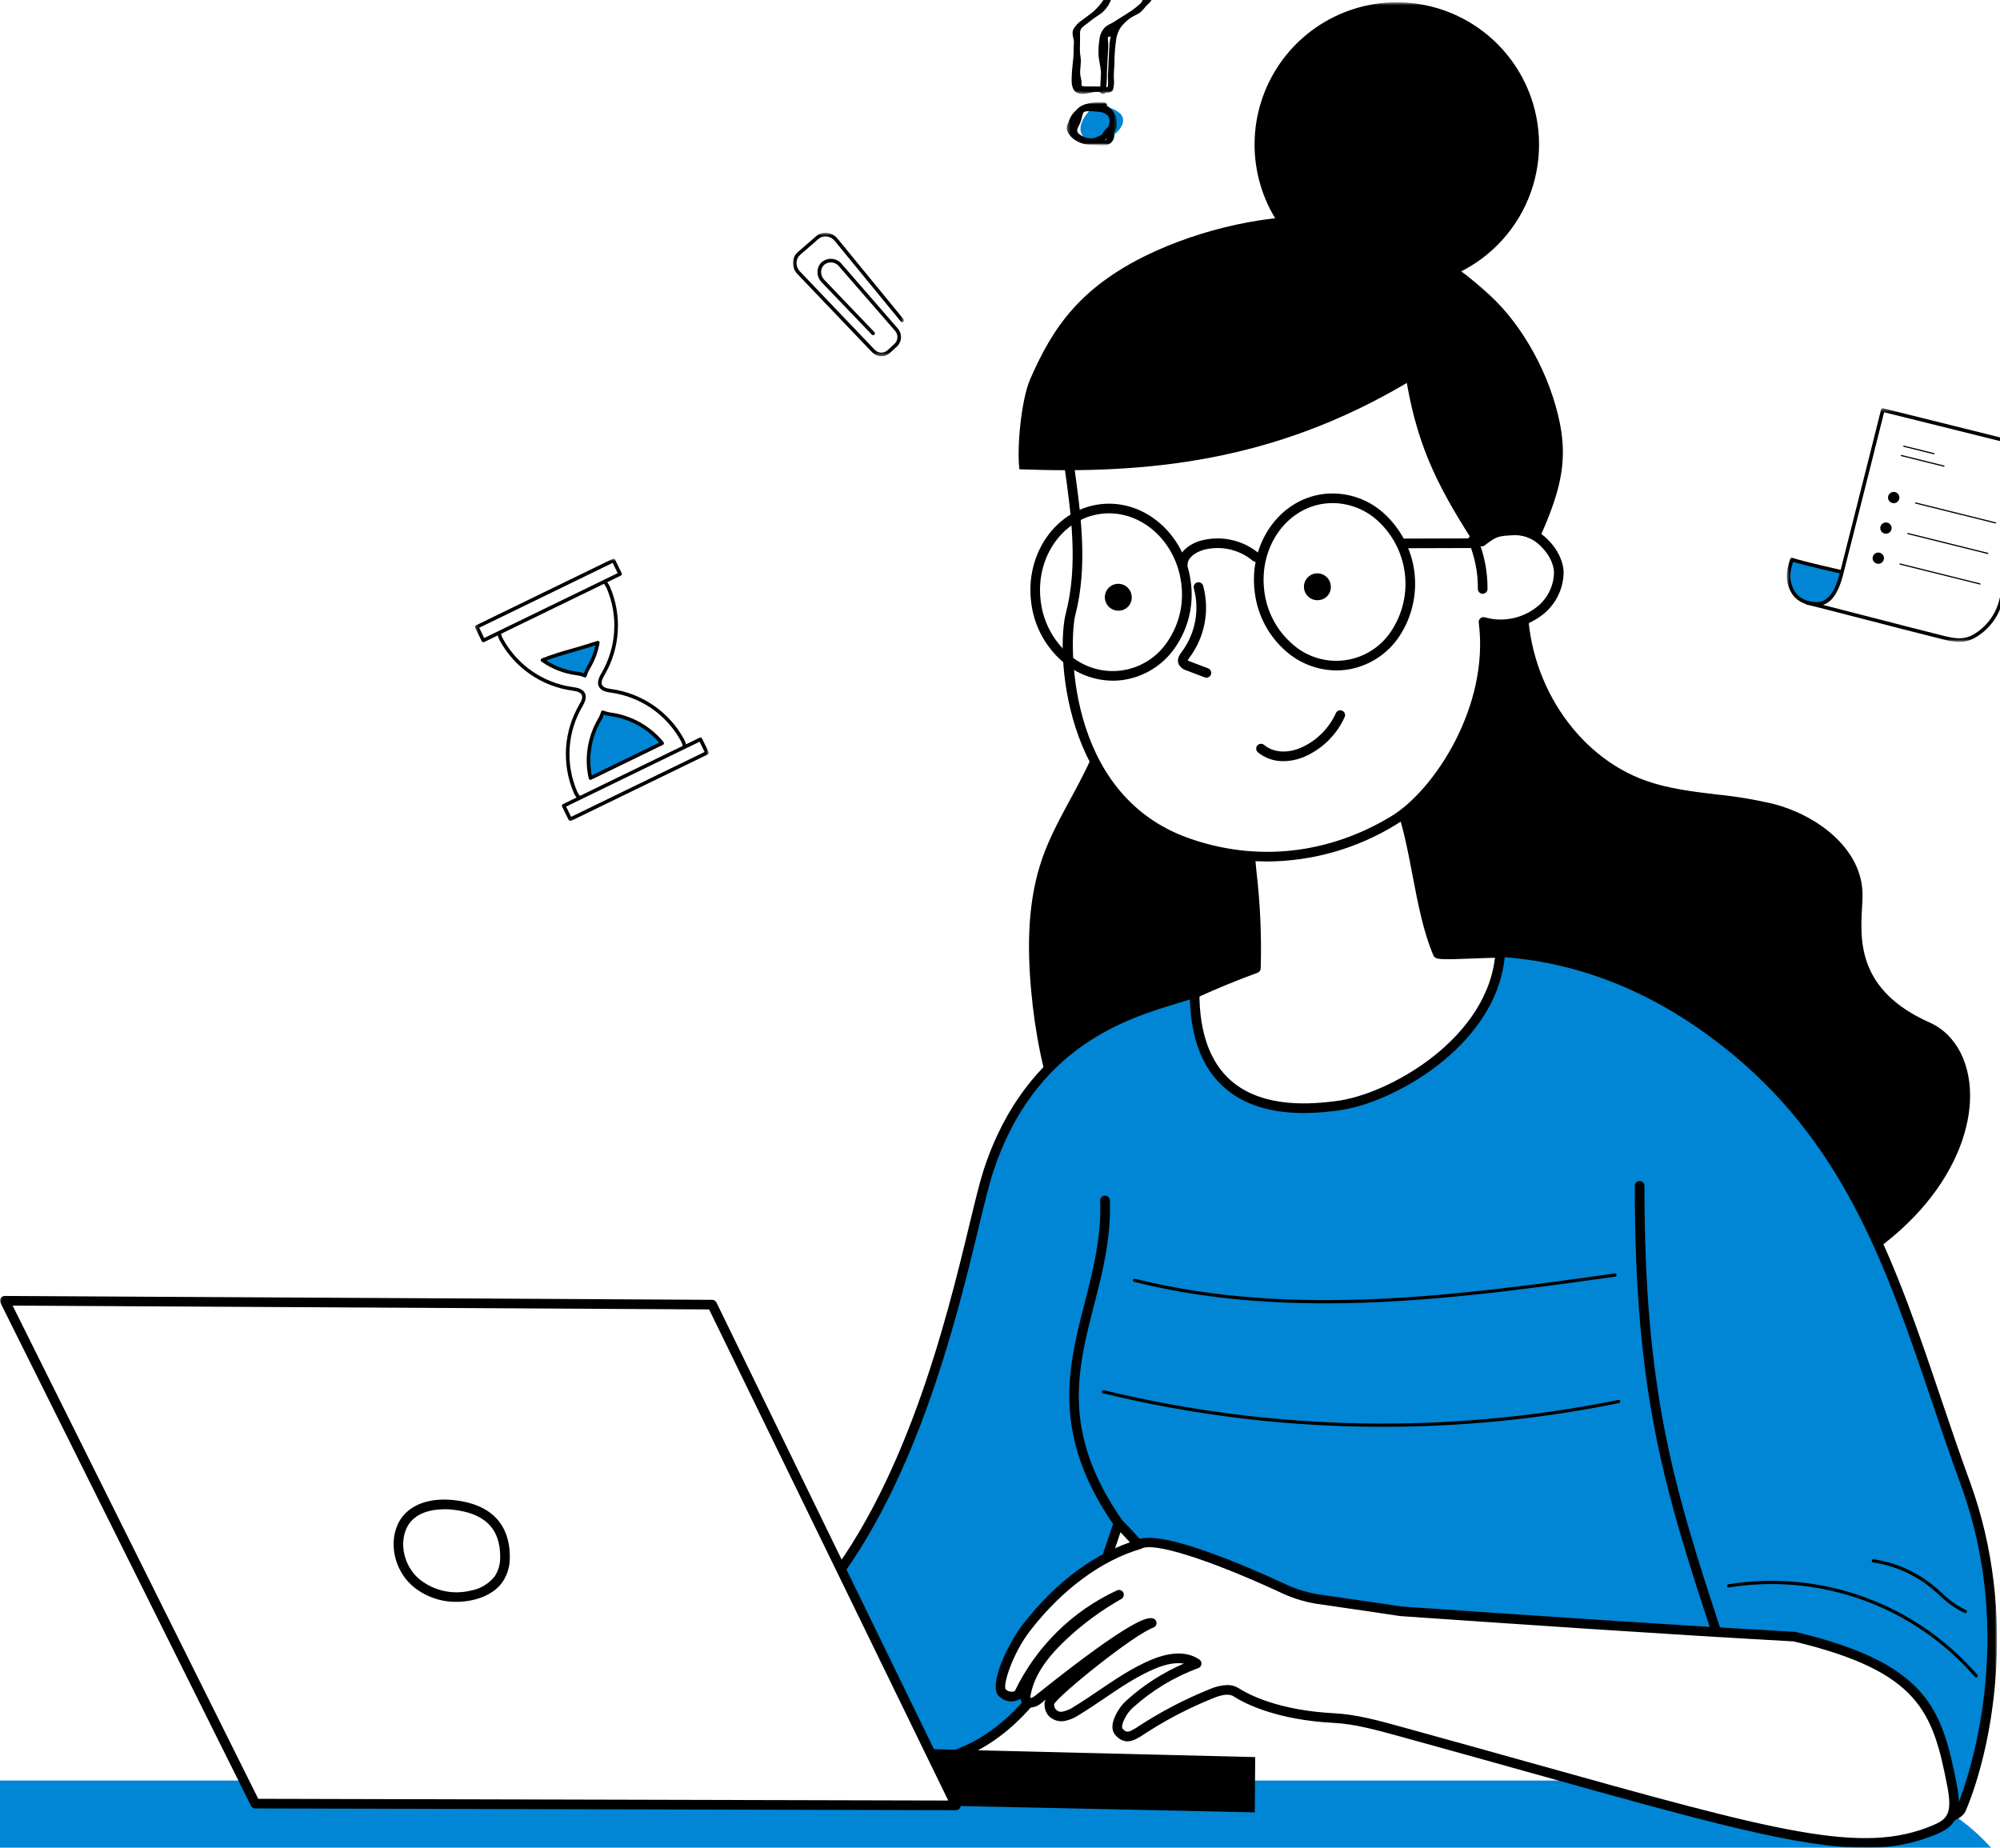 <svg width="565" height="522" viewBox="0 0 565 522" fill="none" xmlns="http://www.w3.org/2000/svg">
<rect width="565" height="522" fill="#F5F5F5"/>
<g clip-path="url(#clip0_0_1)">
<mask id="mask0_0_1" style="mask-type:luminance" maskUnits="userSpaceOnUse" x="-684" y="-3739" width="1366" height="5255">
<path d="M682 -3739H-684V1516H682V-3739Z" fill="white"/>
</mask>
<g mask="url(#mask0_0_1)">
<path d="M682 -3739H-684V1516H682V-3739Z" fill="white"/>
<path d="M520 503H-490C-521.48 503 -547 528.52 -547 560V846C-547 877.48 -521.48 903 -490 903H520C551.48 903 577 877.48 577 846V560C577 528.52 551.48 503 520 503Z" fill="#0086D5"/>
<mask id="mask1_0_1" style="mask-type:luminance" maskUnits="userSpaceOnUse" x="0" y="0" width="565" height="522">
<path d="M564.164 0.638H0V522H564.164V0.638Z" fill="white"/>
</mask>
<g mask="url(#mask1_0_1)">
<path d="M430.229 169.052C429.714 191.537 443.477 214.498 464.714 221.902C476.279 225.933 488.954 225.363 500.805 228.456C512.656 231.549 524.732 240.472 524.805 252.718C524.855 260.853 520.242 279.303 544.599 290.118C564.692 299.033 559.893 347.279 497.666 367.562C478.6 373.778 490.888 358.143 471.066 355.092C451.497 352.082 433.743 341.013 420.243 326.53C406.743 312.047 397.188 294.294 389.743 275.945C381.174 254.817 375.177 231.476 380.476 209.301C385.775 187.126 405.325 167.086 430.222 169.055" fill="black"/>
<path d="M490.587 370.351C486.348 370.351 484.767 368.059 483.175 364.894C481.5 361.558 479.601 357.778 470.865 356.436C452.348 353.587 434.016 343.296 419.253 327.456C407.253 314.581 397.189 297.9 388.487 276.456C377.559 249.519 374.593 228.078 379.159 208.985C384.314 187.417 404.019 165.61 430.334 167.698C430.681 167.726 431.004 167.886 431.237 168.144C431.47 168.402 431.596 168.74 431.588 169.088C431.065 191.983 445.188 213.656 465.162 220.62C471.462 222.82 478.3 223.641 484.906 224.435C490.374 224.971 495.8 225.876 501.147 227.143C513.141 230.274 526.085 239.611 526.168 252.712C526.176 253.772 526.107 255.002 526.032 256.303C525.503 265.659 524.706 279.803 545.153 288.872C552.695 292.219 557.045 300.803 556.508 311.272C555.581 329.355 539.724 355.284 498.09 368.856C495.681 369.737 493.152 370.243 490.59 370.356M426.859 170.279C403.674 170.279 386.482 190.048 381.806 209.612C377.382 228.129 380.306 249.042 391.012 275.43C399.584 296.561 409.474 312.971 421.247 325.597C435.595 340.991 453.364 350.986 471.281 353.744C481.406 355.3 483.834 360.137 485.609 363.67C487.384 367.203 488.367 369.158 497.246 366.264C537.567 353.121 552.906 328.349 553.789 311.13C554.268 301.813 550.536 294.235 544.049 291.356C521.88 281.519 522.777 265.634 523.314 256.143C523.389 254.833 523.452 253.701 523.447 252.724C523.372 241.059 511.478 232.651 500.461 229.771C495.233 228.538 489.928 227.657 484.582 227.135C477.829 226.321 470.846 225.479 464.265 223.184C443.585 215.977 428.858 193.884 428.853 170.329C428.183 170.296 427.518 170.279 426.859 170.279Z" fill="black"/>
<path d="M308.581 117.686C315.135 149.64 321.469 184.025 308.381 213.905C304.128 223.615 297.943 232.456 294.449 242.465C290.296 254.365 290.166 267.298 291.304 279.848C293.45 303.571 300.577 327.908 317.258 344.913C333.939 361.918 361.851 369.328 382.431 357.334C400.491 346.81 408.737 324.192 407.602 303.321C406.467 282.45 397.56 262.861 388.16 244.192C365.584 199.336 339.267 156.365 308.578 117.686" fill="black"/>
<path d="M354.789 273.531C355.376 256.498 353.274 246.957 352.589 234.22C359.486 230.771 366.867 228.39 374.479 227.16C377.89 226.609 381.736 226.396 384.361 228.46C386.006 229.75 393.794 222.878 394.603 224.769C400.149 237.769 400.619 256.308 406.168 269.312C406.594 270.312 426.023 268.512 426.452 269.512C428.26 273.745 426.743 308.997 425.4 309.891C354.305 357.16 320.063 289.559 320.063 289.559C320.063 289.559 332.957 281.659 354.791 273.531" fill="white"/>
<path d="M377.545 328.044C372.444 328.052 367.363 327.4 362.43 326.103C333.466 318.472 319.43 291.328 318.845 290.176C318.691 289.871 318.657 289.52 318.75 289.191C318.842 288.863 319.055 288.581 319.345 288.401C319.472 288.321 332.258 280.541 353.453 272.578C353.66 263.869 353.256 255.157 352.243 246.505C351.855 242.618 351.457 238.605 351.227 234.298C351.212 234.033 351.275 233.77 351.408 233.541C351.541 233.312 351.738 233.127 351.975 233.008C358.992 229.491 366.506 227.066 374.255 225.818C377.644 225.27 381.911 224.946 385.02 227.255C386.428 226.749 387.77 226.077 389.02 225.255C391.778 223.641 393.406 222.749 394.704 223.178C394.959 223.26 395.194 223.397 395.391 223.579C395.588 223.76 395.744 223.982 395.847 224.23C398.679 230.867 400.222 238.957 401.714 246.781C403.137 254.234 404.607 261.937 407.174 268.205C408.661 268.349 412.98 268.175 416.228 268.047C426.195 267.647 427.162 267.723 427.696 268.975C428.961 271.94 428.651 285.366 428.46 291C427.818 309.913 426.688 310.664 426.145 311.026C409.115 322.347 392.829 328.04 377.54 328.04M321.893 290.065C324.872 295.265 338.63 317.027 363.15 323.475C381.786 328.375 402.375 323.489 424.35 308.953C425.51 305.207 426.623 276.091 425.363 270.606C423.815 270.47 419.554 270.642 416.337 270.769C406.403 271.169 405.445 271.09 404.908 269.841C402.078 263.204 400.536 255.114 399.041 247.292C397.621 239.85 396.156 232.164 393.598 225.904C392.495 226.398 391.425 226.966 390.398 227.604C387.413 229.354 385.057 230.735 383.515 229.523C381.222 227.723 377.595 228.033 374.691 228.501C367.511 229.658 360.538 231.862 353.997 235.041C354.23 238.928 354.581 242.483 354.955 246.229C356.021 255.303 356.419 264.443 356.148 273.576C356.138 273.846 356.049 274.106 355.891 274.325C355.734 274.544 355.515 274.711 355.262 274.805C343.752 278.998 332.593 284.101 321.893 290.065Z" fill="black"/>
<path d="M301.228 125.527C303.316 141.301 306.505 157.846 302.428 173.554C300.199 182.118 300.412 225.654 335.346 238.054C344.932 241.451 355.159 242.648 365.27 241.555C375.381 240.461 385.117 237.107 393.755 231.739C406.602 223.948 422.201 199.739 419.097 175.7C429.732 178.651 440.245 171.48 440.364 161.917C440.436 156.404 434.364 149.496 427.938 149.817C422.965 150.061 422.376 150.11 418.593 152.998C415.81 141.299 414.486 129.3 414.653 117.276C402.564 103.962 383.194 97.162 363.812 94.257C357.381 93.124 350.825 92.875 344.326 93.518C325.726 95.838 299.082 109.327 301.226 125.527" fill="white"/>
<path d="M357.982 243.37C350.111 243.356 342.3 241.994 334.888 239.344C299.894 226.923 298.377 183.709 301.104 173.213C304.62 159.677 302.613 145.348 300.669 131.491C300.398 129.553 300.129 127.626 299.874 125.707C299.268 121.144 300.694 116.587 304.11 112.162C312.433 101.383 330.953 93.816 344.154 92.162C351.354 91.262 358.546 92.087 364.011 92.907C380.039 95.307 402.011 101.33 415.654 116.355C415.886 116.611 416.013 116.945 416.008 117.291C415.843 128.511 417.002 139.711 419.461 150.66C422.133 148.81 423.426 148.669 427.861 148.451C429.599 148.441 431.322 148.782 432.925 149.455C434.528 150.128 435.979 151.118 437.189 152.366C440.024 155.102 441.76 158.766 441.719 161.935C441.653 164.306 441.04 166.63 439.928 168.725C438.816 170.82 437.234 172.629 435.307 174.012C433.223 175.546 430.85 176.64 428.331 177.23C425.812 177.819 423.2 177.892 420.652 177.442C422.87 201.934 407.107 225.23 394.452 232.903C383.49 239.68 370.87 243.302 357.982 243.37ZM302.576 125.35C302.828 127.26 303.099 129.182 303.371 131.112C305.348 145.235 307.394 159.835 303.742 173.897C302.216 179.775 300.292 224.175 335.801 236.775C354.933 243.567 375.264 241.366 393.045 230.581C405.086 223.281 420.81 199.596 417.745 175.881C417.715 175.658 417.742 175.431 417.821 175.221C417.901 175.011 418.032 174.823 418.202 174.676C418.372 174.529 418.575 174.426 418.795 174.377C419.014 174.327 419.242 174.333 419.459 174.394C421.867 175.077 424.399 175.201 426.862 174.758C429.325 174.316 431.655 173.317 433.674 171.838C435.267 170.704 436.576 169.217 437.5 167.494C438.424 165.771 438.938 163.858 439.001 161.904C439.031 159.462 437.614 156.563 435.301 154.331C434.359 153.342 433.227 152.552 431.972 152.01C430.718 151.468 429.367 151.185 428.001 151.177C423.181 151.412 422.893 151.426 419.418 154.077C419.237 154.216 419.024 154.306 418.799 154.341C418.573 154.376 418.343 154.354 418.129 154.276C417.914 154.199 417.723 154.069 417.572 153.898C417.42 153.727 417.315 153.521 417.264 153.299C414.499 141.671 413.161 129.749 413.282 117.797C400.153 103.652 379.063 97.92 363.614 95.606C358.32 94.814 351.362 94.011 344.499 94.87C331.843 96.451 314.143 103.63 306.274 113.828C303.317 117.657 302.074 121.536 302.581 125.351" fill="black"/>
<path d="M377.518 189.399C372.274 189.361 367.219 187.433 363.281 183.97C358.378 179.701 355.237 173.763 354.465 167.308C352.695 153.619 361.371 141.178 373.802 139.568C376.836 139.195 379.915 139.47 382.834 140.377C385.754 141.283 388.447 142.8 390.736 144.826C395.589 149.134 398.721 155.052 399.552 161.488C400.383 167.924 398.857 174.443 395.257 179.842C393.557 182.382 391.337 184.532 388.744 186.15C386.151 187.768 383.244 188.817 380.215 189.228C379.32 189.343 378.418 189.401 377.515 189.4M376.485 142.118C375.704 142.118 374.923 142.169 374.148 142.27C363.209 143.678 355.589 154.757 357.165 166.959C357.852 172.745 360.662 178.07 365.05 181.902C367.04 183.695 369.394 185.037 371.951 185.835C374.508 186.634 377.207 186.869 379.863 186.526C382.52 186.184 385.071 185.27 387.341 183.849C389.612 182.427 391.548 180.532 393.017 178.292C396.234 173.447 397.595 167.604 396.85 161.836C396.106 156.068 393.306 150.762 388.964 146.892C385.514 143.853 381.085 142.157 376.488 142.116" fill="black"/>
<path d="M314.366 192.296C309.121 192.257 304.067 190.328 300.129 186.864C295.226 182.596 292.084 176.659 291.313 170.204C289.544 156.513 298.218 144.067 310.65 142.464C323.082 140.861 334.63 150.69 336.399 164.381C337.291 170.82 335.761 177.36 332.105 182.735C330.405 185.275 328.185 187.425 325.591 189.043C322.998 190.661 320.091 191.71 317.062 192.121C316.167 192.237 315.265 192.295 314.362 192.295M313.31 145.013C312.536 145.014 311.763 145.064 310.995 145.163C300.053 146.575 292.433 157.653 294.009 169.855C294.695 175.64 297.505 180.965 301.894 184.795C303.883 186.589 306.237 187.932 308.794 188.73C311.351 189.529 314.051 189.765 316.708 189.422C319.365 189.079 321.916 188.165 324.186 186.744C326.457 185.322 328.392 183.426 329.861 181.185C333.134 176.365 334.501 170.501 333.697 164.73C332.235 153.395 323.342 145.014 313.314 145.014" fill="black"/>
<path d="M433.05 29.151C430.739 21.546 426.225 14.798 420.079 9.758C413.933 4.719 406.43 1.616 398.52 0.84C390.61 0.065 382.648 1.652 375.64 5.402C368.632 9.152 362.894 14.896 359.15 21.907C355.407 28.918 353.827 36.882 354.609 44.791C355.392 52.701 358.502 60.2 363.547 66.342C368.592 72.484 375.345 76.991 382.951 79.295C390.558 81.599 398.677 81.596 406.282 79.285C416.48 76.186 425.029 69.164 430.049 59.762C435.069 50.36 436.148 39.349 433.05 29.151Z" fill="black"/>
<path d="M417.204 154.647C407.01 138.829 400.772 127.438 397.422 108.18C359.77 130.48 324.029 133.945 287.979 132.571C287.218 126.438 288.505 112.866 291.052 107.054C297.301 92.806 305.092 80.469 326.857 70.739C342.11 63.922 362.64 59.387 379.147 61.766C395.547 64.128 409.653 72.996 421.135 83.647C430.266 92.122 437.986 106.021 440.702 119.757C443.025 131.521 440.145 140.199 434.874 152.184C431.914 150.589 429.132 148.978 425.701 149.637C422.27 150.296 420.064 152.043 417.201 154.646" fill="black"/>
<path d="M362.578 215.031C359.952 215.077 357.395 214.191 355.36 212.531C355.082 212.3 354.908 211.968 354.875 211.608C354.843 211.248 354.954 210.89 355.186 210.613C355.417 210.335 355.749 210.161 356.109 210.128C356.468 210.095 356.826 210.207 357.104 210.438C359.671 212.581 363.514 212.899 367.379 211.285C371.818 209.37 375.383 205.87 377.379 201.467C377.452 201.301 377.558 201.151 377.69 201.027C377.821 200.902 377.977 200.805 378.147 200.742C378.317 200.678 378.497 200.649 378.679 200.656C378.86 200.663 379.038 200.707 379.202 200.784C379.366 200.861 379.513 200.97 379.635 201.104C379.756 201.239 379.85 201.397 379.909 201.568C379.969 201.739 379.994 201.921 379.983 202.102C379.971 202.283 379.924 202.46 379.843 202.622C377.563 207.638 373.495 211.623 368.433 213.799C366.583 214.59 364.595 215.008 362.583 215.028" fill="black"/>
<path d="M375.948 165.472C375.89 164.714 375.606 163.992 375.133 163.397C374.66 162.802 374.02 162.363 373.295 162.136C372.57 161.908 371.793 161.904 371.066 162.122C370.338 162.341 369.693 162.773 369.213 163.362C368.733 163.951 368.441 164.671 368.374 165.428C368.307 166.184 368.469 166.944 368.838 167.608C369.207 168.272 369.767 168.81 370.445 169.153C371.123 169.496 371.888 169.628 372.642 169.531C373.126 169.482 373.595 169.338 374.023 169.107C374.451 168.876 374.829 168.564 375.136 168.187C375.443 167.81 375.673 167.376 375.812 166.91C375.952 166.444 375.998 165.956 375.948 165.472Z" fill="black"/>
<path d="M319.702 168.434C319.645 167.676 319.362 166.952 318.889 166.357C318.416 165.761 317.776 165.321 317.05 165.094C316.325 164.866 315.548 164.862 314.82 165.08C314.091 165.299 313.446 165.731 312.966 166.321C312.486 166.91 312.194 167.63 312.127 168.388C312.061 169.145 312.223 169.905 312.593 170.569C312.963 171.233 313.524 171.771 314.203 172.113C314.882 172.455 315.648 172.586 316.402 172.488C317.377 172.387 318.272 171.904 318.89 171.144C319.509 170.383 319.801 169.409 319.702 168.434Z" fill="black"/>
<path d="M340.813 191.443C340.647 191.443 340.483 191.413 340.328 191.354L335.198 189.405C334.709 189.274 334.254 189.039 333.864 188.716C333.474 188.394 333.157 187.991 332.936 187.536C332.385 186.102 333.321 184.845 333.825 184.169C335.725 181.634 337.022 178.7 337.617 175.589C338.213 172.477 338.092 169.271 337.264 166.214C337.166 165.866 337.21 165.494 337.387 165.179C337.563 164.864 337.858 164.631 338.205 164.534C338.553 164.436 338.926 164.48 339.241 164.656C339.556 164.833 339.788 165.127 339.886 165.475C340.826 168.934 340.966 172.562 340.295 176.083C339.623 179.604 338.158 182.925 336.01 185.795C335.816 186.037 335.648 186.299 335.51 186.576C335.722 186.683 335.94 186.777 336.163 186.858L341.293 188.807C341.591 188.92 341.841 189.134 341.998 189.412C342.154 189.69 342.209 190.014 342.151 190.327C342.093 190.641 341.927 190.925 341.682 191.129C341.436 191.333 341.127 191.444 340.808 191.443" fill="black"/>
<path d="M334.131 160.848C333.774 160.848 333.432 160.708 333.178 160.458C332.924 160.208 332.778 159.868 332.772 159.511C332.711 155.975 336.142 153.511 339.572 152.639C342.36 151.949 345.272 151.925 348.071 152.57C350.87 153.215 353.477 154.51 355.682 156.351C355.954 156.588 356.121 156.924 356.146 157.284C356.17 157.644 356.051 157.999 355.814 158.271C355.576 158.544 355.241 158.71 354.88 158.735C354.52 158.76 354.165 158.64 353.893 158.403C352.023 156.847 349.812 155.753 347.441 155.21C345.069 154.667 342.603 154.69 340.242 155.277C337.858 155.886 335.46 157.52 335.494 159.463C335.5 159.824 335.362 160.172 335.111 160.431C334.861 160.691 334.518 160.84 334.157 160.847L334.131 160.848Z" fill="black"/>
<path d="M396.86 154.873C396.681 154.873 396.504 154.839 396.339 154.77C396.173 154.702 396.023 154.602 395.896 154.476C395.64 154.221 395.496 153.875 395.495 153.514C395.494 153.153 395.637 152.806 395.892 152.55C396.147 152.294 396.493 152.15 396.854 152.149L415.465 152.096C415.826 152.095 416.172 152.238 416.428 152.492C416.684 152.747 416.828 153.093 416.829 153.454C416.83 153.815 416.687 154.161 416.432 154.417C416.178 154.673 415.832 154.817 415.471 154.818L396.862 154.873H396.86Z" fill="black"/>
<path d="M418.86 167.745H418.846C418.667 167.743 418.49 167.706 418.326 167.636C418.161 167.566 418.012 167.464 417.887 167.336C417.762 167.209 417.663 167.057 417.596 166.891C417.529 166.725 417.496 166.548 417.498 166.369C417.539 161.799 416.644 157.268 414.868 153.057C414.727 152.725 414.724 152.35 414.859 152.015C414.994 151.681 415.257 151.413 415.59 151.272C415.922 151.132 416.297 151.128 416.631 151.264C416.966 151.399 417.233 151.662 417.374 151.994C419.296 156.549 420.266 161.45 420.223 166.394C420.219 166.753 420.074 167.095 419.819 167.347C419.564 167.6 419.22 167.741 418.861 167.742" fill="black"/>
<path d="M555.193 418.964C538.736 373.989 529.657 329.611 490.836 297.209C472.202 281.657 449.729 270.624 423.836 268.962C422.25 294.033 393.125 310.551 377.518 312.415C369.024 313.431 337.471 317.631 337.471 280.428C327.171 284.528 292.914 288.737 279.171 330.949C273.553 348.212 263.489 414.288 230.311 452.585C222.475 461.628 215.235 401.441 203.961 405.447C192.897 409.379 180.155 415.963 179.325 427.674C178.677 436.802 186.197 444.752 194.603 448.365C212.666 456.126 219.433 493.734 238.903 496.477C259.142 499.332 291.468 506.791 315.932 430.304C328.432 442.804 336.504 456.239 350.532 463.797C390.956 485.59 525.455 510.057 547.367 513.944C549.186 514.268 553.317 512.778 554.042 511.078C558.642 500.308 570.696 461.34 555.194 418.962" fill="#0086D5"/>
<path d="M547.875 515.347C547.624 515.349 547.374 515.329 547.127 515.289C521.25 510.696 390.127 486.689 349.885 464.998C340.153 459.754 333.25 451.774 325.946 443.33C322.967 439.888 319.899 436.344 316.538 432.861C306.122 464.58 293.466 484.445 277.886 493.555C264.228 501.54 251.22 499.646 240.766 498.123C240.068 498.02 239.384 497.92 238.714 497.823C227.65 496.264 220.568 484.3 213.714 472.73C207.985 463.053 202.06 453.044 194.07 449.611C185.537 445.948 177.25 437.711 177.97 427.575C178.67 417.675 187.027 410.021 203.509 404.163C204.105 403.947 204.739 403.858 205.372 403.902C206.004 403.946 206.62 404.121 207.18 404.418C212.402 407.026 216.38 419.782 220.235 432.118C222.813 440.369 226.343 451.665 228.635 452.144C228.835 452.172 229.186 451.809 229.288 451.693C255.693 421.212 267.51 372.272 273.859 345.98C275.476 339.28 276.759 333.986 277.879 330.528C289.929 293.502 318.017 285.018 331.515 280.94C333.702 280.281 335.588 279.711 336.967 279.162C337.173 279.08 337.397 279.049 337.618 279.074C337.839 279.098 338.05 279.176 338.234 279.3C338.418 279.425 338.568 279.593 338.672 279.79C338.776 279.986 338.83 280.205 338.83 280.427C338.83 291.665 341.795 299.994 347.643 305.179C357.026 313.505 371.584 311.755 377.069 311.099L377.357 311.063C392.283 309.28 420.937 293.218 422.476 268.876C422.499 268.516 422.664 268.179 422.935 267.94C423.206 267.701 423.561 267.58 423.921 267.602C448.051 269.15 470.857 278.76 491.708 296.164C524.027 323.14 535.825 358.064 548.32 395.03C550.912 402.702 553.594 410.64 556.468 418.495C570.528 456.933 562.343 495.114 555.289 511.616C554.364 513.781 550.314 515.346 547.872 515.346M315.932 428.946C316.294 428.946 316.64 429.09 316.896 429.346C320.952 433.405 324.538 437.546 328.001 441.546C335.142 449.8 341.883 457.594 351.175 462.602C391.048 484.096 521.793 508.026 547.598 512.602C548.988 512.843 552.377 511.502 552.787 510.542C553.546 508.77 571.155 466.566 553.911 419.428C551.026 411.54 548.34 403.588 545.74 395.899C533.372 359.299 521.691 324.737 489.964 298.251C469.952 281.551 448.128 272.186 425.081 270.411C423.666 284.299 414.421 294.377 406.781 300.452C397.938 307.482 386.517 312.709 377.681 313.764L377.393 313.797C371.576 314.497 356.132 316.347 345.835 307.213C339.73 301.797 336.471 293.439 336.135 282.35C335.003 282.727 333.712 283.117 332.303 283.543C318.243 287.787 292.076 295.695 280.469 331.365C279.375 334.723 278.107 339.973 276.504 346.615C270.104 373.131 258.183 422.49 231.343 453.472C230.981 453.981 230.482 454.378 229.903 454.614C229.325 454.85 228.691 454.917 228.076 454.807C224.396 454.04 221.838 446.387 217.635 432.926C214.296 422.241 210.143 408.943 205.959 406.853C205.726 406.723 205.468 406.644 205.202 406.623C204.936 406.601 204.668 406.637 204.417 406.728C189.064 412.185 181.301 419.065 180.683 427.768C180.063 436.523 187.743 443.932 195.141 447.11C203.948 450.892 210.103 461.289 216.056 471.342C222.878 482.865 229.321 493.749 239.089 495.126C239.765 495.22 240.454 495.326 241.154 495.426C261.133 498.339 291.332 502.735 314.634 429.89C314.705 429.667 314.831 429.467 315.002 429.308C315.173 429.149 315.382 429.037 315.609 428.982C315.714 428.957 315.822 428.944 315.93 428.943" fill="black"/>
<path d="M506.928 462.344C470.01 460.287 432.867 457.744 395.722 455.19C392.397 454.642 375.873 452.277 371.795 451.679C368.35 451.076 365.008 449.983 361.872 448.434C350.825 443.334 327.122 433.325 321.833 436.285C309.648 439.868 298.603 448.667 289.97 459.803C285.125 466.055 281.154 476.41 283.159 478.19C283.748 478.806 284.539 479.188 285.387 479.265C286.235 479.343 287.083 479.112 287.774 478.614C293.621 466.205 303.656 456.255 316.115 450.514C310.36 453.767 305.016 457.7 300.2 462.229C295.327 466.814 290.847 472.34 289.751 478.941C289.613 479.448 289.659 479.988 289.881 480.464C290.543 481.558 292.232 480.921 293.237 480.132C295.211 478.59 320.609 457.96 325.354 458.508C319.044 460.889 296.548 479.146 296.454 481.09C296.368 482.024 296.622 482.957 297.171 483.718C297.605 484.185 298.152 484.531 298.759 484.724C299.367 484.917 300.013 484.949 300.637 484.818C301.88 484.538 303.058 484.024 304.109 483.303C311.371 478.892 318.019 473.36 325.866 470.096C329.784 468.465 334.566 467.527 338.051 469.949C331.03 472.557 324.57 476.478 319.016 481.503C318.141 482.312 317.401 483.255 316.823 484.297C315.959 485.842 314.987 488.076 316.186 489.353C318.144 491.438 319.799 490.389 321.48 489.406C328.023 485.05 334.995 481.375 342.287 478.439C344.519 477.55 347.187 476.769 349.206 478.065C350.959 479.186 359.434 484.45 376.852 485.352C382.797 485.662 388.528 487.21 395.959 489.252C493.849 516.232 523.089 526.997 546.801 516.797C551.444 514.797 553.009 512.364 551.461 504.397C547.33 483.116 543.29 471.023 506.929 462.343" fill="white"/>
<path d="M526.936 522C508.181 522 481.468 514.53 431.229 500.481C420.641 497.521 408.644 494.168 395.598 490.572C388.684 488.672 382.715 487.022 376.784 486.715C360.479 485.868 351.555 481.189 348.474 479.215C346.96 478.249 344.642 478.969 342.793 479.708C335.585 482.604 328.695 486.235 322.232 490.545L322.049 490.656C320.377 491.636 317.849 493.115 315.194 490.288C313.142 488.101 315.02 484.742 315.634 483.638C316.283 482.471 317.114 481.414 318.095 480.507C322.923 476.11 328.447 472.544 334.442 469.956C331.756 469.516 328.733 470.382 326.388 471.356C321.288 473.482 316.559 476.683 311.988 479.781C309.665 481.356 307.262 482.981 304.814 484.471C303.617 485.286 302.273 485.86 300.857 486.163C299.996 486.339 299.104 486.285 298.27 486.006C297.437 485.728 296.691 485.234 296.109 484.576C295.343 483.56 294.981 482.296 295.093 481.029C295.15 480.68 295.293 480.351 295.508 480.071L294.963 480.503C294.534 480.846 294.232 481.087 294.074 481.209C293.067 482.059 291.764 482.476 290.45 482.366C290.092 482.303 289.752 482.164 289.453 481.959C289.153 481.753 288.901 481.486 288.714 481.175C288.485 480.788 288.352 480.353 288.326 479.904C287.385 480.493 286.272 480.745 285.168 480.619C284.065 480.493 283.038 479.996 282.254 479.209C278.979 476.309 284.771 464.288 288.891 458.972C298.324 446.801 309.535 438.519 321.318 435.017C327.703 431.83 352.159 442.454 362.439 447.199C365.46 448.687 368.676 449.742 371.991 450.333C373.071 450.491 375.023 450.773 377.373 451.114C383.733 452.033 393.318 453.414 395.873 453.838C432.107 456.327 469.58 458.899 506.996 460.984C507.077 460.989 507.158 461.001 507.237 461.02C544.416 469.897 548.599 482.544 552.791 504.138C554.342 512.12 552.965 515.631 547.331 518.051C540.884 520.786 533.933 522.132 526.931 521.999M346.688 476.023C347.837 476 348.967 476.313 349.941 476.923C352.841 478.778 361.271 483.183 376.925 483.997C383.152 484.318 389.254 485.997 396.325 487.948C409.374 491.548 421.374 494.9 431.961 497.86C502.42 517.56 526.161 524.196 546.261 515.552C550.01 513.938 551.613 512.34 550.121 504.66C546.032 483.598 542.241 472.199 506.729 463.699C469.309 461.614 431.851 459.039 395.629 456.55C395.587 456.55 395.543 456.542 395.502 456.536C393.071 456.136 383.394 454.736 376.99 453.809C374.637 453.468 372.679 453.186 371.599 453.028C368.024 452.403 364.556 451.273 361.299 449.672C341.436 440.505 325.84 435.599 322.499 437.472C322.41 437.523 322.315 437.563 322.217 437.591C311.1 440.861 300.031 449.045 291.047 460.638C286.094 467.028 283.275 475.899 284.1 477.212C284.43 477.549 284.855 477.777 285.317 477.868C285.78 477.958 286.259 477.906 286.692 477.719C292.721 465.178 302.923 455.125 315.551 449.281C315.87 449.135 316.233 449.118 316.565 449.233C316.897 449.349 317.171 449.588 317.33 449.9C317.489 450.213 317.522 450.575 317.42 450.912C317.319 451.248 317.092 451.532 316.786 451.704C311.126 454.904 305.871 458.772 301.134 463.225C295.156 468.846 291.967 473.91 291.095 479.167C291.061 479.339 291.043 479.514 291.042 479.69C291.541 479.602 292.009 479.385 292.399 479.061C292.554 478.942 292.85 478.704 293.266 478.372C320.58 456.585 324.166 457 325.513 457.158C325.816 457.193 326.098 457.329 326.315 457.544C326.531 457.759 326.669 458.04 326.707 458.343C326.744 458.646 326.679 458.952 326.521 459.213C326.363 459.475 326.122 459.675 325.837 459.783C319.989 461.992 299.573 478.508 297.809 481.36C297.764 481.694 297.806 482.034 297.93 482.347C298.055 482.661 298.258 482.937 298.52 483.149C298.781 483.362 299.093 483.503 299.426 483.56C299.758 483.617 300.099 483.588 300.417 483.475C301.486 483.22 302.499 482.767 303.402 482.14C305.791 480.689 308.167 479.081 310.465 477.522C315.144 474.352 319.984 471.071 325.341 468.839C329.192 467.239 334.661 465.932 338.828 468.833C339.032 468.974 339.194 469.169 339.295 469.395C339.397 469.621 339.434 469.871 339.404 470.118C339.374 470.364 339.277 470.597 339.124 470.792C338.971 470.988 338.767 471.137 338.535 471.225C331.67 473.762 325.356 477.592 319.935 482.508C319.168 483.22 318.519 484.049 318.011 484.964C316.599 487.492 317.017 488.248 317.178 488.422C318.294 489.607 318.906 489.338 320.672 488.303L320.794 488.231C327.391 483.834 334.424 480.13 341.781 477.175C343.331 476.489 344.994 476.098 346.687 476.02" fill="black"/>
<path d="M262.556 510.019L354.475 511.99L354.594 496.377L252.286 493.877L262.556 510.019Z" fill="black"/>
<path d="M1.362 367.463L201.185 368.557L270.057 510.015L72.109 509.515L1.362 367.463Z" fill="white"/>
<path d="M270.057 511.379L72.109 510.879C71.857 510.878 71.609 510.808 71.395 510.675C71.18 510.542 71.007 510.352 70.894 510.126L0.144 368.072C0.041 367.865 -0.008 367.634 0.003 367.403C0.014 367.171 0.083 366.947 0.205 366.75C0.327 366.553 0.498 366.39 0.7 366.278C0.903 366.165 1.13 366.106 1.362 366.106H1.37L201.19 367.2C201.444 367.202 201.693 367.274 201.908 367.41C202.124 367.545 202.297 367.738 202.408 367.967L271.28 509.425C271.38 509.633 271.427 509.862 271.414 510.093C271.402 510.323 271.331 510.546 271.209 510.742C271.086 510.938 270.917 511.099 270.715 511.211C270.513 511.323 270.287 511.382 270.056 511.383M72.956 508.163L267.878 508.653L200.329 369.916L3.566 368.839L72.956 508.163Z" fill="black"/>
<path d="M127.753 425.102C122.08 424.545 115.883 426.063 113.572 431.271C111.261 436.479 113.032 443.01 117.243 446.853C121.454 450.696 127.676 451.934 133.235 450.682C136.235 450.004 139.215 448.55 140.943 446C142.101 444.189 142.701 442.077 142.668 439.928C142.715 432.912 139.514 426.256 127.753 425.101" fill="white"/>
<path d="M128.982 452.516C124.332 452.582 119.822 450.923 116.323 447.859C111.539 443.493 109.858 436.286 112.323 430.721C114.585 425.621 120.405 423.021 127.881 423.747C141.304 425.065 144.07 433.28 144.026 439.939C144.061 442.359 143.379 444.734 142.066 446.767C139.866 450.009 136.21 451.41 133.53 452.011C132.036 452.348 130.509 452.518 128.978 452.518M125.608 426.364C122.313 426.364 116.898 427.128 114.808 431.827C112.801 436.351 114.208 442.249 118.15 445.848C120.161 447.56 122.55 448.771 125.121 449.38C127.691 449.989 130.369 449.98 132.935 449.353C135.663 448.891 138.118 447.421 139.815 445.236C140.818 443.645 141.335 441.797 141.305 439.917C141.36 431.769 136.883 427.366 127.619 426.458C127.146 426.411 126.445 426.358 125.612 426.358" fill="black"/>
<path d="M484.903 462.428C484.616 462.428 484.337 462.337 484.105 462.169C483.873 462.001 483.7 461.764 483.61 461.492C469.703 419.382 461.833 392.744 461.833 334.999C461.833 334.638 461.976 334.292 462.232 334.037C462.487 333.781 462.833 333.638 463.194 333.638C463.555 333.638 463.901 333.781 464.156 334.037C464.412 334.292 464.555 334.638 464.555 334.999C464.555 392.326 472.374 418.792 486.193 460.639C486.249 460.809 486.271 460.988 486.258 461.166C486.244 461.344 486.196 461.518 486.116 461.678C486.035 461.838 485.924 461.98 485.788 462.097C485.653 462.213 485.496 462.302 485.326 462.358C485.189 462.404 485.045 462.427 484.9 462.427" fill="black"/>
<path d="M315.938 431.664C315.718 431.664 315.501 431.612 315.307 431.51C315.112 431.408 314.944 431.261 314.819 431.08C296.872 405.264 301.726 386.357 306.419 368.069C308.761 358.938 311.187 349.494 310.805 339.169C310.798 338.99 310.826 338.812 310.889 338.644C310.951 338.476 311.045 338.322 311.167 338.191C311.289 338.06 311.435 337.954 311.598 337.88C311.76 337.805 311.936 337.763 312.115 337.757C312.475 337.747 312.824 337.879 313.088 338.124C313.352 338.369 313.51 338.707 313.527 339.067C313.927 349.785 311.45 359.423 309.058 368.745C304.307 387.251 299.819 404.73 317.058 429.522C317.2 429.726 317.284 429.965 317.299 430.213C317.315 430.461 317.263 430.709 317.148 430.93C317.033 431.15 316.86 431.335 316.647 431.464C316.435 431.593 316.191 431.662 315.942 431.662" fill="black"/>
<path d="M374.353 368.194C356.209 368.194 338.047 366.555 320.415 362.136C320.355 362.124 320.297 362.1 320.246 362.066C320.196 362.031 320.152 361.986 320.119 361.934C320.086 361.882 320.064 361.824 320.054 361.764C320.044 361.703 320.047 361.641 320.062 361.581C320.077 361.521 320.103 361.465 320.141 361.416C320.178 361.367 320.225 361.326 320.278 361.296C320.332 361.265 320.391 361.246 320.452 361.239C320.513 361.233 320.575 361.238 320.634 361.256C365.357 372.464 413.617 365.711 456.191 359.75C456.31 359.733 456.431 359.764 456.528 359.837C456.624 359.909 456.688 360.017 456.704 360.137C456.721 360.256 456.69 360.377 456.618 360.473C456.545 360.57 456.437 360.633 456.318 360.65C430.418 364.274 402.405 368.195 374.352 368.195" fill="black"/>
<path d="M390.711 403.068C364.048 403.083 337.479 399.904 311.572 393.599C311.46 393.566 311.364 393.491 311.306 393.39C311.248 393.288 311.231 393.168 311.258 393.054C311.286 392.941 311.357 392.842 311.455 392.779C311.554 392.716 311.673 392.693 311.788 392.716C359.459 404.297 409.096 405.239 457.172 395.476C457.231 395.462 457.292 395.46 457.352 395.47C457.412 395.481 457.469 395.503 457.52 395.535C457.572 395.568 457.616 395.611 457.65 395.661C457.684 395.711 457.708 395.767 457.721 395.826C457.733 395.886 457.733 395.947 457.721 396.007C457.709 396.066 457.686 396.123 457.652 396.173C457.618 396.223 457.574 396.266 457.523 396.299C457.472 396.332 457.415 396.354 457.355 396.365C435.422 400.833 413.094 403.077 390.711 403.065" fill="black"/>
<path d="M558.25 473.876C558.184 473.876 558.119 473.861 558.059 473.833C558 473.805 557.947 473.765 557.904 473.715C549.431 463.939 538.603 456.488 526.445 452.067C514.287 447.647 501.201 446.403 488.428 448.453C488.369 448.463 488.308 448.461 488.25 448.448C488.192 448.434 488.136 448.41 488.088 448.375C488.039 448.34 487.997 448.296 487.965 448.245C487.934 448.195 487.912 448.138 487.902 448.079C487.892 448.02 487.894 447.959 487.907 447.901C487.921 447.843 487.945 447.787 487.98 447.739C488.015 447.69 488.059 447.648 488.11 447.616C488.16 447.585 488.217 447.563 488.276 447.553C501.205 445.479 514.449 446.739 526.754 451.214C539.06 455.689 550.02 463.231 558.596 473.125C558.652 473.191 558.688 473.272 558.7 473.358C558.712 473.444 558.699 473.531 558.662 473.61C558.626 473.688 558.568 473.755 558.495 473.802C558.422 473.848 558.337 473.873 558.25 473.873" fill="black"/>
<path d="M555.199 455.699C555.141 455.699 555.084 455.688 555.03 455.666C552.407 454.431 550.019 452.748 547.973 450.693C547.228 450.026 546.461 449.339 545.686 448.705C540.94 444.817 535.228 442.289 529.159 441.39C529.042 441.37 528.937 441.305 528.867 441.209C528.797 441.112 528.768 440.993 528.785 440.875C528.803 440.757 528.866 440.651 528.96 440.579C529.055 440.507 529.174 440.475 529.292 440.49C535.524 441.414 541.388 444.01 546.262 448.002C547.051 448.65 547.826 449.345 548.577 450.015C550.548 451.996 552.846 453.622 555.369 454.824C555.467 454.863 555.548 454.936 555.598 455.028C555.648 455.121 555.665 455.228 555.645 455.331C555.625 455.434 555.57 455.528 555.488 455.595C555.407 455.662 555.305 455.699 555.2 455.699" fill="black"/>
</g>
<mask id="mask2_0_1" style="mask-type:luminance" maskUnits="userSpaceOnUse" x="134" y="157" width="67" height="75">
<path d="M200.234 157.825H134.189V231.946H200.234V157.825Z" fill="white"/>
</mask>
<g mask="url(#mask2_0_1)">
<path d="M166.537 227.271C165.701 227.268 164.885 227.014 164.195 226.541C163.253 225.899 162.519 224.995 162.084 223.941C160.379 219.953 159.635 215.62 159.911 211.291C160.186 206.962 161.474 202.759 163.671 199.019C164.406 197.803 164.632 196.882 164.34 196.283C164.048 195.684 163.185 195.29 161.775 195.118C157.477 194.536 153.376 192.952 149.801 190.495C146.227 188.038 143.28 184.776 141.197 180.971C140.637 179.978 140.38 178.843 140.456 177.705C140.497 176.995 140.724 176.309 141.114 175.714C141.504 175.12 142.043 174.638 142.678 174.318L166.193 162.886C166.837 162.584 167.548 162.457 168.257 162.517C168.965 162.578 169.645 162.823 170.228 163.23C171.17 163.873 171.904 164.776 172.34 165.83C174.045 169.819 174.789 174.151 174.513 178.48C174.237 182.809 172.949 187.012 170.752 190.752C170.017 191.968 169.792 192.889 170.084 193.489C170.376 194.089 171.238 194.481 172.649 194.653C176.947 195.236 181.048 196.82 184.622 199.277C188.196 201.735 191.143 204.997 193.226 208.802C193.786 209.795 194.044 210.93 193.967 212.068C193.927 212.778 193.7 213.465 193.31 214.059C192.92 214.654 192.38 215.135 191.745 215.455L168.23 226.884C167.702 227.139 167.123 227.271 166.536 227.27M167.894 163.51C167.458 163.509 167.028 163.608 166.636 163.799L143.122 175.228C142.645 175.467 142.241 175.828 141.95 176.275C141.659 176.722 141.493 177.238 141.468 177.771C141.406 178.712 141.62 179.65 142.084 180.471C144.089 184.136 146.926 187.28 150.367 189.649C153.808 192.017 157.758 193.545 161.897 194.109C163.697 194.329 164.797 194.895 165.252 195.838C165.707 196.781 165.478 197.993 164.54 199.544C162.426 203.147 161.187 207.196 160.923 211.366C160.659 215.535 161.378 219.708 163.022 223.549C163.382 224.421 163.988 225.169 164.766 225.701C165.2 226.01 165.708 226.198 166.238 226.245C166.769 226.293 167.302 226.198 167.784 225.971L191.3 214.541C191.777 214.302 192.181 213.941 192.472 213.494C192.763 213.048 192.929 212.531 192.954 211.999C193.016 211.058 192.803 210.12 192.34 209.299C190.335 205.633 187.498 202.49 184.056 200.121C180.615 197.752 176.665 196.225 172.525 195.661C170.725 195.441 169.625 194.875 169.17 193.932C168.715 192.989 168.945 191.777 169.883 190.226C171.997 186.623 173.236 182.574 173.5 178.404C173.764 174.235 173.045 170.062 171.401 166.221C171.041 165.35 170.435 164.603 169.657 164.071C169.139 163.712 168.525 163.517 167.894 163.512" fill="black"/>
<path d="M165.116 182.739C161.148 183.968 157.102 184.91 153.252 186.486C156.128 188.511 159.453 189.806 162.941 190.258C163.737 190.354 164.516 190.559 165.257 190.866C165.473 190.093 165.794 189.352 166.21 188.666C167.523 186.476 168.429 184.066 168.884 181.554C167.629 181.954 166.372 182.349 165.114 182.739" fill="#0086D5"/>
<path d="M165.258 191.373C165.189 191.373 165.121 191.36 165.058 191.334C164.36 191.044 163.625 190.852 162.875 190.761C159.306 190.296 155.903 188.972 152.958 186.903C152.883 186.851 152.823 186.779 152.785 186.696C152.748 186.612 152.733 186.52 152.743 186.429C152.754 186.338 152.788 186.252 152.844 186.179C152.899 186.106 152.973 186.049 153.058 186.015C155.745 184.972 158.487 184.078 161.272 183.337C162.485 182.991 163.74 182.632 164.964 182.253C166.22 181.864 167.475 181.469 168.73 181.069C168.814 181.043 168.903 181.038 168.988 181.056C169.074 181.074 169.154 181.114 169.219 181.172C169.285 181.23 169.335 181.304 169.363 181.387C169.392 181.47 169.399 181.559 169.383 181.645C168.917 184.219 167.989 186.687 166.642 188.929C166.249 189.576 165.947 190.273 165.742 191.001C165.712 191.108 165.649 191.202 165.561 191.269C165.472 191.336 165.365 191.373 165.254 191.373M154.343 186.6C156.961 188.276 159.919 189.352 163.002 189.75C163.66 189.831 164.307 189.98 164.933 190.196C165.15 189.57 165.432 188.969 165.775 188.402C166.912 186.512 167.736 184.45 168.214 182.296C167.233 182.608 166.25 182.916 165.266 183.221C164.031 183.603 162.771 183.963 161.553 184.311C159.164 184.992 156.705 185.695 154.343 186.597" fill="black"/>
<path d="M172.602 201.817C171.807 201.72 171.03 201.516 170.29 201.209C170.073 201.982 169.753 202.722 169.337 203.409C166.45 208.359 165.548 214.22 166.813 219.809L187.061 209.967C183.447 205.52 178.282 202.609 172.606 201.821" fill="#0086D5"/>
<path d="M166.808 220.314C166.731 220.314 166.655 220.296 166.585 220.262C166.516 220.228 166.455 220.179 166.408 220.118C166.36 220.058 166.327 219.987 166.311 219.912C165.034 214.196 165.958 208.209 168.899 203.144C169.291 202.498 169.594 201.801 169.799 201.073C169.818 201.004 169.852 200.94 169.898 200.885C169.944 200.83 170.001 200.785 170.066 200.754C170.131 200.722 170.201 200.705 170.273 200.703C170.344 200.701 170.416 200.714 170.482 200.741C171.181 201.03 171.916 201.222 172.666 201.314C178.465 202.131 183.743 205.104 187.448 209.639C187.497 209.698 187.533 209.768 187.551 209.842C187.569 209.917 187.571 209.995 187.554 210.07C187.538 210.146 187.505 210.216 187.458 210.277C187.41 210.337 187.349 210.386 187.28 210.42L167.03 220.264C166.961 220.298 166.885 220.316 166.808 220.316M170.608 201.877C170.392 202.503 170.11 203.105 169.766 203.671C167.065 208.318 166.145 213.789 167.175 219.064L186.24 209.797C182.729 205.729 177.861 203.073 172.54 202.324C171.882 202.244 171.235 202.095 170.609 201.878" fill="black"/>
<path d="M197.872 208.852L159.252 227.624L161.106 231.438L199.726 212.666L197.872 208.852Z" fill="white"/>
<path d="M161.106 231.946C161.05 231.946 160.993 231.937 160.94 231.918C160.813 231.874 160.708 231.781 160.649 231.66L158.795 227.846C158.766 227.786 158.749 227.721 158.745 227.654C158.741 227.588 158.75 227.521 158.772 227.458C158.794 227.395 158.828 227.337 158.872 227.287C158.916 227.238 158.97 227.197 159.03 227.168L197.649 208.396C197.709 208.367 197.774 208.35 197.84 208.345C197.907 208.341 197.974 208.35 198.037 208.372C198.1 208.394 198.158 208.428 198.208 208.472C198.257 208.516 198.298 208.57 198.327 208.63L200.182 212.443C200.241 212.564 200.249 212.704 200.205 212.831C200.161 212.958 200.068 213.063 199.947 213.122L161.327 231.894C161.258 231.928 161.183 231.946 161.106 231.946ZM159.93 227.858L161.34 230.758L199.047 212.431L197.637 209.531L159.93 227.858Z" fill="black"/>
<path d="M173.316 158.333L134.696 177.105L136.55 180.919L175.17 162.147L173.316 158.333Z" fill="white"/>
<path d="M136.551 181.425C136.495 181.425 136.438 181.415 136.385 181.397C136.322 181.376 136.263 181.342 136.213 181.297C136.163 181.253 136.123 181.199 136.094 181.139L134.24 177.325C134.181 177.204 134.173 177.065 134.217 176.937C134.261 176.81 134.354 176.706 134.475 176.647L173.094 157.877C173.154 157.848 173.219 157.83 173.285 157.826C173.352 157.822 173.419 157.831 173.482 157.853C173.545 157.875 173.603 157.909 173.653 157.953C173.702 157.997 173.743 158.051 173.772 158.111L175.626 161.925C175.656 161.985 175.673 162.05 175.677 162.117C175.681 162.183 175.672 162.25 175.65 162.313C175.606 162.44 175.513 162.545 175.392 162.604L136.772 181.375C136.703 181.409 136.628 181.425 136.551 181.425ZM135.375 177.339L136.785 180.239L174.489 161.912L173.079 159.012L135.375 177.339Z" fill="black"/>
</g>
<mask id="mask3_0_1" style="mask-type:luminance" maskUnits="userSpaceOnUse" x="504" y="115" width="73" height="67">
<path d="M576.665 115.339H504.755V181.334H576.665V115.339Z" fill="white"/>
</mask>
<g mask="url(#mask3_0_1)">
<path d="M520.355 161.597C520.355 161.597 508.965 159.031 506.234 158.084C505.023 161.453 504.871 163.821 506.171 166.573C507.221 168.793 508.985 169.892 511.477 170.511C518.652 172.296 520.359 161.601 520.359 161.601" fill="#0086D5"/>
<path d="M513.037 171.216C512.468 171.213 511.901 171.14 511.35 170.999C508.49 170.288 506.75 168.988 505.708 166.787C504.423 164.068 504.436 161.58 505.755 157.912C505.8 157.786 505.893 157.683 506.014 157.625C506.134 157.568 506.273 157.56 506.399 157.604C509.071 158.53 520.352 161.075 520.465 161.104C520.591 161.132 520.702 161.208 520.774 161.315C520.847 161.422 520.875 161.552 520.855 161.68C520.815 161.932 519.829 167.872 516.229 170.254C515.285 170.887 514.172 171.224 513.035 171.219M506.547 158.719C505.48 161.884 505.51 163.99 506.625 166.352C507.536 168.279 509.025 169.374 511.595 170.014C512.278 170.211 512.995 170.258 513.697 170.153C514.4 170.048 515.072 169.793 515.667 169.405C518.351 167.632 519.458 163.395 519.762 161.982C517.662 161.507 509.517 159.641 506.549 158.72" fill="black"/>
<path d="M565.033 170.508C563.843 174.399 561.217 177.691 557.688 179.717C555.094 181.191 552.737 181.056 548.998 180.126C537.222 177.197 519.036 172.394 510.465 170.261C513.98 170.946 517.806 171.585 520.248 161.996C524.727 144.431 531.892 115.847 531.892 115.847L576.156 126.855C576.156 126.855 566.107 166.978 565.033 170.508Z" fill="white"/>
<path d="M553.533 181.334C551.959 181.283 550.397 181.043 548.881 180.619C542.524 179.038 534.134 176.868 526.731 174.953C520.331 173.298 514.292 171.735 510.348 170.753C510.221 170.719 510.113 170.638 510.044 170.526C509.976 170.414 509.954 170.28 509.983 170.152C510.011 170.024 510.088 169.912 510.197 169.839C510.306 169.766 510.439 169.739 510.568 169.762C513.933 170.417 517.413 171.097 519.768 161.87C524.185 144.506 531.329 116.009 531.4 115.723C531.416 115.658 531.445 115.597 531.485 115.543C531.524 115.489 531.574 115.443 531.632 115.409C531.689 115.375 531.753 115.352 531.819 115.342C531.886 115.333 531.953 115.336 532.018 115.353L576.28 126.364C576.345 126.38 576.406 126.409 576.46 126.448C576.513 126.488 576.559 126.538 576.593 126.595C576.627 126.652 576.65 126.716 576.66 126.782C576.67 126.848 576.666 126.915 576.65 126.98C576.24 128.618 566.586 167.152 565.525 170.654C564.295 174.668 561.586 178.064 557.945 180.154C556.608 180.938 555.083 181.344 553.533 181.33M514.984 170.878C518.457 171.764 522.639 172.845 526.984 173.969C534.384 175.884 542.773 178.053 549.125 179.633C552.67 180.516 554.93 180.702 557.443 179.276C560.858 177.314 563.4 174.127 564.553 170.361C565.543 167.094 574.386 131.838 575.541 127.227L532.262 116.461C531.293 120.327 524.849 146.013 520.746 162.121C519.246 168.027 517.152 170.215 514.984 170.877" fill="black"/>
<path d="M546.331 128.338C546.317 128.338 546.303 128.336 546.29 128.333L537.762 126.212C537.719 126.201 537.681 126.173 537.658 126.134C537.635 126.096 537.629 126.05 537.64 126.006C537.651 125.963 537.678 125.925 537.717 125.903C537.755 125.88 537.802 125.873 537.845 125.884L546.373 128.005C546.413 128.015 546.448 128.039 546.471 128.073C546.495 128.107 546.505 128.149 546.5 128.189C546.495 128.23 546.475 128.268 546.444 128.295C546.413 128.323 546.372 128.338 546.331 128.338Z" fill="black"/>
<path d="M549.169 131.85C549.155 131.85 549.141 131.848 549.128 131.845L537.09 128.85C537.068 128.845 537.048 128.835 537.03 128.822C537.013 128.809 536.997 128.792 536.986 128.773C536.975 128.754 536.967 128.733 536.964 128.711C536.961 128.689 536.962 128.666 536.967 128.645C536.972 128.623 536.982 128.603 536.995 128.585C537.008 128.567 537.025 128.552 537.044 128.541C537.063 128.53 537.084 128.522 537.106 128.519C537.128 128.515 537.15 128.517 537.172 128.522L549.21 131.516C549.25 131.526 549.285 131.55 549.308 131.584C549.332 131.618 549.342 131.66 549.337 131.701C549.332 131.742 549.312 131.779 549.281 131.807C549.25 131.834 549.21 131.85 549.169 131.85Z" fill="black"/>
<path d="M563.752 147.888C563.738 147.888 563.724 147.886 563.711 147.883L541.125 142.269C541.084 142.255 541.05 142.227 541.029 142.189C541.009 142.152 541.003 142.108 541.013 142.066C541.024 142.025 541.049 141.988 541.085 141.965C541.121 141.942 541.165 141.933 541.207 141.94L563.794 147.558C563.834 147.568 563.869 147.592 563.892 147.626C563.916 147.66 563.926 147.702 563.921 147.742C563.916 147.783 563.896 147.821 563.865 147.848C563.834 147.876 563.794 147.891 563.753 147.891" fill="black"/>
<path d="M561.556 156.513C561.542 156.513 561.528 156.511 561.515 156.508L538.929 150.89C538.888 150.876 538.854 150.848 538.833 150.81C538.813 150.773 538.807 150.729 538.817 150.687C538.828 150.646 538.853 150.609 538.889 150.586C538.925 150.563 538.969 150.554 539.011 150.561L561.598 156.18C561.638 156.19 561.673 156.214 561.696 156.248C561.72 156.282 561.73 156.323 561.725 156.364C561.72 156.405 561.7 156.443 561.669 156.47C561.638 156.498 561.597 156.513 561.556 156.513Z" fill="black"/>
<path d="M559.359 165.137C559.345 165.137 559.331 165.135 559.318 165.132L536.732 159.514C536.709 159.51 536.687 159.501 536.667 159.488C536.648 159.476 536.631 159.459 536.618 159.439C536.606 159.42 536.597 159.398 536.593 159.375C536.589 159.351 536.59 159.328 536.596 159.305C536.601 159.282 536.612 159.261 536.626 159.243C536.64 159.224 536.658 159.209 536.679 159.197C536.699 159.186 536.722 159.179 536.745 159.177C536.768 159.175 536.792 159.177 536.814 159.185L559.401 164.807C559.441 164.817 559.476 164.841 559.499 164.875C559.523 164.909 559.533 164.951 559.528 164.991C559.523 165.032 559.503 165.07 559.472 165.097C559.441 165.125 559.401 165.14 559.36 165.14" fill="black"/>
<path d="M533.909 140.292C533.983 140.012 534.164 139.773 534.413 139.626C534.662 139.479 534.959 139.436 535.24 139.506C535.379 139.539 535.51 139.6 535.625 139.684C535.74 139.769 535.838 139.875 535.911 139.997C535.985 140.119 536.034 140.255 536.056 140.396C536.077 140.537 536.07 140.681 536.035 140.82C535.961 141.1 535.78 141.339 535.531 141.487C535.282 141.634 534.985 141.677 534.704 141.607C534.565 141.573 534.435 141.512 534.319 141.428C534.204 141.343 534.107 141.237 534.033 141.115C533.959 140.993 533.91 140.857 533.889 140.716C533.868 140.575 533.874 140.43 533.909 140.292Z" fill="black"/>
<path d="M534.971 142.151C534.84 142.151 534.709 142.135 534.582 142.104C534.377 142.053 534.184 141.963 534.014 141.837C533.844 141.711 533.701 141.553 533.592 141.372C533.485 141.193 533.414 140.995 533.384 140.789C533.355 140.583 533.366 140.373 533.418 140.172C533.498 139.866 533.667 139.59 533.903 139.379C534.139 139.168 534.432 139.032 534.745 138.987C535.058 138.942 535.378 138.99 535.664 139.126C535.95 139.261 536.189 139.479 536.352 139.75C536.459 139.928 536.53 140.126 536.56 140.332C536.59 140.538 536.579 140.748 536.527 140.95C536.438 141.294 536.237 141.599 535.955 141.817C535.673 142.034 535.327 142.152 534.971 142.151ZM534.971 139.984C534.841 139.983 534.715 140.025 534.611 140.104C534.508 140.183 534.434 140.294 534.401 140.42C534.383 140.492 534.379 140.567 534.39 140.641C534.401 140.714 534.427 140.785 534.465 140.849C534.505 140.915 534.557 140.973 534.619 141.019C534.681 141.065 534.752 141.098 534.827 141.116C534.977 141.155 535.137 141.133 535.271 141.054C535.405 140.976 535.503 140.848 535.543 140.698C535.561 140.626 535.565 140.551 535.554 140.477C535.544 140.403 535.518 140.333 535.48 140.269C535.44 140.202 535.388 140.145 535.325 140.099C535.263 140.053 535.192 140.02 535.117 140.002C535.069 139.99 535.02 139.984 534.971 139.984Z" fill="black"/>
<path d="M531.712 148.921C531.786 148.641 531.967 148.402 532.216 148.255C532.465 148.108 532.762 148.064 533.043 148.135C533.182 148.168 533.313 148.229 533.428 148.313C533.543 148.397 533.641 148.504 533.715 148.626C533.789 148.748 533.838 148.884 533.859 149.025C533.88 149.166 533.873 149.31 533.838 149.449C533.764 149.729 533.583 149.968 533.334 150.115C533.086 150.263 532.789 150.306 532.508 150.236C532.369 150.203 532.237 150.142 532.122 150.058C532.006 149.974 531.908 149.867 531.834 149.745C531.759 149.623 531.71 149.487 531.688 149.346C531.667 149.204 531.673 149.06 531.708 148.921" fill="black"/>
<path d="M532.78 150.775C532.649 150.775 532.518 150.759 532.391 150.728C532.186 150.677 531.993 150.587 531.823 150.461C531.653 150.335 531.51 150.177 531.401 149.996C531.294 149.817 531.223 149.619 531.193 149.413C531.164 149.207 531.175 148.997 531.227 148.796C531.307 148.49 531.476 148.214 531.712 148.003C531.948 147.792 532.241 147.656 532.554 147.611C532.867 147.566 533.187 147.614 533.473 147.75C533.759 147.885 533.998 148.103 534.161 148.374C534.268 148.552 534.339 148.75 534.369 148.956C534.399 149.162 534.388 149.372 534.336 149.574C534.247 149.918 534.046 150.224 533.764 150.441C533.482 150.658 533.136 150.776 532.78 150.775ZM532.78 148.608C532.65 148.607 532.524 148.649 532.42 148.728C532.317 148.807 532.243 148.918 532.21 149.044C532.192 149.116 532.188 149.191 532.199 149.265C532.21 149.338 532.236 149.409 532.274 149.473C532.314 149.539 532.366 149.597 532.428 149.643C532.49 149.689 532.561 149.722 532.636 149.74C532.786 149.779 532.946 149.757 533.08 149.679C533.214 149.6 533.312 149.472 533.352 149.322C533.37 149.25 533.374 149.175 533.363 149.101C533.353 149.027 533.327 148.957 533.289 148.893C533.236 148.806 533.161 148.733 533.072 148.683C532.983 148.633 532.882 148.607 532.78 148.608Z" fill="black"/>
<path d="M529.548 157.421C529.622 157.141 529.803 156.902 530.052 156.755C530.301 156.608 530.598 156.564 530.879 156.635C531.018 156.668 531.149 156.729 531.264 156.813C531.379 156.897 531.477 157.004 531.551 157.126C531.625 157.248 531.674 157.384 531.695 157.525C531.716 157.666 531.709 157.81 531.674 157.949C531.6 158.228 531.42 158.468 531.171 158.615C530.922 158.762 530.626 158.806 530.345 158.736C530.206 158.703 530.075 158.642 529.959 158.558C529.843 158.474 529.745 158.367 529.671 158.245C529.596 158.123 529.547 157.987 529.525 157.846C529.504 157.704 529.51 157.56 529.545 157.421" fill="black"/>
<path d="M530.612 159.275C530.481 159.275 530.35 159.259 530.223 159.228C530.018 159.178 529.825 159.087 529.655 158.961C529.485 158.836 529.342 158.677 529.234 158.496C529.127 158.317 529.056 158.119 529.026 157.913C528.996 157.707 529.007 157.497 529.059 157.296C529.139 156.99 529.308 156.714 529.544 156.503C529.78 156.292 530.073 156.156 530.386 156.111C530.699 156.066 531.019 156.114 531.305 156.25C531.59 156.385 531.83 156.603 531.993 156.874C532.1 157.052 532.171 157.25 532.201 157.456C532.231 157.662 532.22 157.872 532.168 158.074C532.079 158.418 531.878 158.724 531.596 158.941C531.314 159.158 530.968 159.275 530.612 159.274M530.612 157.107C530.482 157.106 530.355 157.149 530.252 157.228C530.149 157.307 530.075 157.418 530.042 157.544C530.024 157.616 530.02 157.691 530.031 157.765C530.042 157.838 530.068 157.909 530.106 157.973C530.166 158.072 530.254 158.152 530.358 158.202C530.463 158.252 530.58 158.27 530.695 158.254C530.81 158.238 530.918 158.188 531.005 158.112C531.092 158.035 531.155 157.934 531.185 157.822C531.203 157.75 531.207 157.675 531.196 157.601C531.186 157.527 531.16 157.457 531.122 157.393C531.068 157.306 530.993 157.235 530.904 157.186C530.814 157.136 530.714 157.111 530.612 157.111" fill="black"/>
</g>
<mask id="mask4_0_1" style="mask-type:luminance" maskUnits="userSpaceOnUse" x="223" y="65" width="33" height="36">
<path d="M255.351 65.759H223.992V100.634H255.351V65.759Z" fill="white"/>
</mask>
<g mask="url(#mask4_0_1)">
<path d="M249.034 100.634C248.52 100.629 248.013 100.521 247.542 100.314C247.071 100.108 246.648 99.809 246.296 99.434L225.243 77.379C224.824 76.945 224.498 76.43 224.283 75.867C224.068 75.303 223.969 74.702 223.992 74.1C224.013 73.556 224.145 73.022 224.38 72.531C224.614 72.04 224.947 71.603 225.358 71.246L230.554 66.728C230.961 66.376 231.435 66.111 231.947 65.947C232.459 65.783 232.999 65.724 233.534 65.773C234.127 65.828 234.702 66.001 235.227 66.281C235.752 66.561 236.216 66.943 236.592 67.405L255.235 90.153C255.282 90.204 255.317 90.264 255.34 90.329C255.362 90.394 255.372 90.463 255.367 90.532C255.362 90.6 255.343 90.668 255.311 90.729C255.28 90.79 255.236 90.844 255.182 90.888C255.129 90.932 255.067 90.964 255.001 90.983C254.935 91.003 254.866 91.008 254.797 91C254.729 90.991 254.663 90.969 254.603 90.934C254.544 90.899 254.492 90.852 254.451 90.797L235.809 68.048C235.519 67.691 235.161 67.395 234.756 67.178C234.35 66.962 233.906 66.828 233.448 66.785C233.048 66.746 232.644 66.789 232.261 66.911C231.878 67.033 231.524 67.231 231.22 67.494L226.02 72.012C225.715 72.28 225.468 72.608 225.295 72.975C225.121 73.342 225.025 73.741 225.011 74.147C224.993 74.612 225.07 75.076 225.236 75.511C225.402 75.946 225.655 76.343 225.978 76.678L247.03 98.731C247.482 99.245 248.118 99.559 248.801 99.607C249.483 99.655 250.157 99.432 250.676 98.986L252.741 97.101C253.228 96.618 253.509 95.965 253.525 95.279C253.541 94.594 253.29 93.928 252.825 93.424L236.992 75.208C236.503 74.607 235.796 74.224 235.025 74.142C234.255 74.06 233.483 74.287 232.879 74.773C232.601 75.017 232.375 75.315 232.217 75.649C232.058 75.984 231.97 76.347 231.957 76.717C231.942 77.141 232.012 77.564 232.164 77.96C232.317 78.357 232.548 78.718 232.843 79.023L247.001 93.809C247.053 93.856 247.094 93.913 247.122 93.976C247.151 94.04 247.166 94.109 247.167 94.178C247.168 94.248 247.154 94.317 247.127 94.381C247.1 94.446 247.06 94.504 247.01 94.552C246.959 94.6 246.9 94.637 246.834 94.661C246.769 94.685 246.699 94.695 246.63 94.691C246.56 94.687 246.492 94.669 246.43 94.638C246.368 94.606 246.313 94.562 246.268 94.509L232.104 79.726C231.714 79.321 231.41 78.842 231.21 78.317C231.01 77.792 230.918 77.232 230.939 76.671C230.957 76.164 231.08 75.666 231.298 75.208C231.516 74.75 231.826 74.341 232.209 74.008C233.016 73.345 234.053 73.029 235.093 73.13C236.132 73.23 237.089 73.738 237.755 74.543L253.592 92.759C254.229 93.464 254.568 94.389 254.537 95.339C254.506 96.289 254.108 97.19 253.426 97.853L251.359 99.738C250.724 100.319 249.894 100.641 249.033 100.638" fill="black"/>
</g>
<mask id="mask5_0_1" style="mask-type:luminance" maskUnits="userSpaceOnUse" x="291" y="-22" width="36" height="64">
<path d="M326.367 -21.464H291.372V41.153H326.367V-21.464Z" fill="white"/>
</mask>
<g mask="url(#mask5_0_1)">
<mask id="mask6_0_1" style="mask-type:luminance" maskUnits="userSpaceOnUse" x="291" y="-22" width="36" height="64">
<path d="M326.367 -21.464H291.372V41.153H326.367V-21.464Z" fill="white"/>
</mask>
<g mask="url(#mask6_0_1)">
<g style="mix-blend-mode:multiply">
<path d="M308.324 31.305C308.324 31.305 303.032 36.597 307.362 39.005C311.692 41.413 319.389 35.156 316.021 32.27C312.653 29.384 308.321 31.308 308.321 31.308" fill="#0086D5"/>
<path d="M308.324 31.305C308.324 31.305 303.032 36.597 307.362 39.005C311.692 41.413 319.389 35.156 316.021 32.27C312.653 29.384 308.324 31.305 308.324 31.305Z" stroke="#0086D5" stroke-width="0.874" stroke-miterlimit="10"/>
</g>
<g style="mix-blend-mode:multiply">
<mask id="mask7_0_1" style="mask-type:luminance" maskUnits="userSpaceOnUse" x="291" y="-22" width="35" height="49">
<path d="M325.998 -21.464H291.372V26.52H325.998V-21.464Z" fill="white"/>
</mask>
<g mask="url(#mask7_0_1)">
<path d="M294.072 -7.954C293.839 -9.329 292.889 -10.437 293.307 -11.871C293.804 -13.165 294.501 -14.372 295.372 -15.449C296.148 -16.323 297.097 -17.026 298.158 -17.515C299.196 -18.225 300.326 -18.793 301.515 -19.202C304.688 -20.001 307.975 -20.243 311.231 -19.919C312.892 -19.803 313.905 -18.952 315.252 -18.208C316.493 -17.684 317.673 -17.027 318.772 -16.248C320.807 -14.389 322.433 -12.126 323.545 -9.603C324.564 -7.21 324.63 -4.518 323.731 -2.078C323.344 -0.922 322.798 0.174 322.109 1.18C321.773 1.67 321.363 2.106 320.895 2.473C320.267 2.831 319.621 3.155 318.96 3.446C317.925 4.122 316.973 4.917 316.125 5.816C315.309 6.629 314.674 7.606 314.263 8.683C313.339 11.02 313.363 13.583 313.246 16.024C313.163 17.697 313.076 19.369 312.996 21.042C312.933 22.369 313.256 23.809 312.749 25.085L313.333 24.569C312.263 24.703 311.178 24.675 310.116 24.486C309.209 24.42 308.3 24.401 307.391 24.429C306.934 24.445 306.476 24.423 306.022 24.365C305.499 24.281 305.488 24.133 305.533 23.684C305.64 22.611 305.133 21.635 305.133 20.57C305.133 19.308 305.38 18.056 305.339 16.793C305.16 15.611 305.044 14.422 304.991 13.228C305.079 12.699 305.112 12.163 305.091 11.628C305.015 11.028 304.733 10.465 304.666 9.863C304.548 8.793 305.16 8.144 306.019 7.48C306.819 6.86 307.619 6.241 308.419 5.614C309.311 4.914 310.338 4.354 311.234 3.654C312.95 2.229 314.055 0.201 314.32 -2.014C314.46 -3.155 314.43 -4.314 314.507 -5.464C314.657 -6.552 314.526 -7.661 314.127 -8.684C313.427 -10.154 311.778 -10.903 310.101 -11.245C309.068 -11.44 308.022 -11.562 306.972 -11.612C305.862 -11.74 304.741 -11.74 303.631 -11.612C302.505 -11.393 301.487 -10.799 300.743 -9.926C300.364 -9.523 300.097 -9.028 299.968 -8.49C299.839 -7.855 300.068 -7.207 299.822 -6.59L300.627 -7.132C299.794 -7.084 298.99 -7.205 298.152 -7.099C297.348 -6.985 296.539 -6.915 295.728 -6.89C295.129 -6.821 294.524 -6.832 293.928 -6.924C293.294 -7.103 293.186 -7.881 293.101 -8.393C292.604 -11.364 294.802 -14.064 297.272 -15.826C297.863 -16.247 298.48 -16.642 299.057 -17.078C299.665 -17.536 300.147 -18.109 300.757 -18.565C301.991 -19.49 303.9 -19.625 305.457 -19.72C307.043 -19.818 308.634 -19.685 310.182 -19.326C311.729 -18.913 313.24 -18.375 314.701 -17.718C315.401 -17.435 316.155 -17.283 316.848 -16.995C317.538 -16.66 318.17 -16.217 318.722 -15.684C319.949 -14.845 321.067 -13.855 322.048 -12.738C323.682 -10.194 324.455 -7.191 324.253 -4.174C324.183 -2.729 324.453 -1.189 323.282 -0.051C322.246 0.989 321.132 1.948 319.95 2.818C318.64 3.751 317.237 4.557 315.869 5.418C315.219 5.828 314.614 6.272 313.918 6.618C313.266 6.9 312.659 7.277 312.118 7.737C311.248 8.68 310.71 9.882 310.586 11.159C310.37 12.532 310.285 13.923 310.333 15.312C310.388 17.017 310.915 18.651 311.017 20.343C311.037 22.166 310.954 23.99 310.767 25.804H312.438C312.589 22.761 312.741 19.717 312.892 16.674C312.962 15.274 313.085 13.861 313.102 12.457C313.11 11.777 312.736 10.588 313.202 10.005L312.259 10.344C312.802 10.484 313.375 10.449 313.897 10.246C314.419 10.042 314.863 9.679 315.168 9.209C315.596 8.348 314.157 7.595 313.725 8.464C313.631 8.644 313.479 8.787 313.294 8.87C313.108 8.953 312.9 8.97 312.703 8.92C312.53 8.881 312.349 8.891 312.182 8.952C312.015 9.012 311.868 9.118 311.76 9.259C311.16 10.005 311.378 11.124 311.421 11.974C311.489 13.334 311.321 14.724 311.252 16.083C311.091 19.322 310.93 22.562 310.769 25.802C310.722 26.753 312.388 26.749 312.44 25.802C312.534 24.074 312.774 22.345 312.703 20.612C312.634 18.912 312.096 17.278 312.017 15.578C311.939 14.167 312.011 12.752 312.231 11.356C312.268 10.709 312.465 10.082 312.804 9.53C313.142 8.978 313.612 8.518 314.172 8.192C315.711 7.378 317.16 6.444 318.629 5.531C320.121 4.644 321.535 3.633 322.856 2.508C323.866 1.608 325.211 0.582 325.646 -0.664C325.828 -1.395 325.904 -2.148 325.87 -2.901C325.908 -3.789 325.985 -4.683 325.955 -5.572C325.887 -7.178 325.569 -8.764 325.014 -10.272C324.555 -11.796 323.773 -13.203 322.72 -14.396C322.154 -14.942 321.553 -15.449 320.92 -15.914C320.252 -16.434 319.639 -17.014 318.958 -17.514C318.351 -17.962 317.676 -18.308 316.958 -18.541C316.038 -18.85 315.166 -19.176 314.275 -19.547C311.105 -20.924 307.632 -21.452 304.196 -21.078C302.592 -21.022 301.031 -20.542 299.672 -19.686C299.027 -19.206 298.512 -18.607 297.872 -18.122C297.189 -17.605 296.453 -17.143 295.761 -16.635C292.843 -14.491 290.698 -11.043 291.572 -7.616C291.702 -6.908 292.095 -6.276 292.672 -5.845C293.288 -5.508 293.988 -5.355 294.688 -5.404C295.566 -5.378 296.445 -5.412 297.319 -5.504C297.819 -5.565 298.31 -5.668 298.811 -5.704C299.421 -5.744 300.02 -5.632 300.63 -5.667C300.803 -5.666 300.972 -5.718 301.116 -5.814C301.259 -5.911 301.371 -6.048 301.435 -6.209C301.59 -6.774 301.642 -7.362 301.589 -7.945C301.624 -8.249 301.723 -8.543 301.882 -8.805C302.04 -9.067 302.254 -9.292 302.507 -9.464C302.987 -9.802 303.53 -10.041 304.103 -10.167C304.677 -10.293 305.269 -10.304 305.847 -10.199C307.747 -10.099 310.147 -10.124 311.747 -9.064C312.151 -8.762 312.469 -8.358 312.667 -7.893C312.866 -7.429 312.938 -6.92 312.877 -6.419C312.877 -5.095 312.797 -3.73 312.689 -2.409C312.543 -1.115 312.092 0.126 311.372 1.211C310.575 2.235 309.578 3.088 308.442 3.716C307.43 4.391 306.555 5.187 305.577 5.895C304.666 6.443 303.892 7.192 303.315 8.085C302.71 9.255 303.13 10.394 303.4 11.576C303.453 12.169 303.425 12.766 303.317 13.352C303.341 14.063 303.423 14.771 303.562 15.469C303.682 16.842 303.665 18.223 303.511 19.593C303.447 20.203 303.453 20.818 303.53 21.427C303.714 22.047 303.841 22.683 303.908 23.327C303.88 24.288 303.802 25.142 304.958 25.616C305.961 25.91 307.011 26.005 308.05 25.895C309.158 25.901 310.265 25.964 311.367 26.082C312.335 26.158 313.984 26.371 314.402 25.382C314.717 24.306 314.803 23.175 314.654 22.064C314.622 20.722 314.754 19.371 314.821 18.03C314.823 15.654 314.998 13.281 315.346 10.93C315.531 9.862 315.912 8.839 316.472 7.911C317.173 6.953 318.007 6.099 318.949 5.375C319.909 4.546 321.192 4.24 322.17 3.449C323.043 2.702 323.76 1.79 324.28 0.765C325.477 -1.329 326.066 -3.715 325.98 -6.125C325.797 -8.596 324.96 -10.973 323.556 -13.014C322.797 -14.12 321.958 -15.17 321.048 -16.156C320.231 -17.128 319.227 -17.927 318.097 -18.505C316.886 -19.117 315.737 -19.73 314.577 -20.416C313.378 -21.085 312.026 -21.432 310.653 -21.422C307.527 -21.633 304.387 -21.39 301.331 -20.699C300.138 -20.356 299 -19.845 297.951 -19.182C296.979 -18.594 295.921 -18.047 295.021 -17.375C294.152 -16.602 293.418 -15.689 292.849 -14.675C292.106 -13.649 291.641 -12.447 291.5 -11.188C291.421 -9.895 292.252 -8.806 292.463 -7.561C292.622 -6.625 294.232 -7.023 294.074 -7.954" fill="black"/>
</g>
</g>
<g style="mix-blend-mode:multiply">
<mask id="mask8_0_1" style="mask-type:luminance" maskUnits="userSpaceOnUse" x="292" y="-12" width="23" height="39">
<path d="M314.389 -11.662H292.468V26.521H314.389V-11.662Z" fill="white"/>
</mask>
<g mask="url(#mask8_0_1)">
<path d="M293.028 -6.68C294.238 -6.288 295.474 -5.984 296.728 -5.772C297.826 -5.464 298.962 -5.313 300.103 -5.325C300.276 -5.326 300.444 -5.378 300.587 -5.475C300.731 -5.571 300.842 -5.708 300.908 -5.867C301.298 -6.742 301.099 -7.739 301.657 -8.556C302.134 -9.268 302.863 -9.774 303.697 -9.972C304.875 -10.198 306.078 -10.257 307.272 -10.147C308.214 -10.202 309.157 -10.079 310.053 -9.784C310.85 -9.499 311.532 -8.962 311.995 -8.254C312.285 -7.38 312.461 -6.473 312.519 -5.554C312.94 -3.628 312.632 -1.613 311.653 0.099C310.401 1.927 308.818 3.504 306.984 4.748C305.474 5.933 303.775 6.701 303.513 8.638C303.376 9.656 303.495 10.681 303.46 11.702C303.42 12.859 303.345 14.016 303.287 15.173C303.175 17.43 302.787 19.679 302.738 21.935C302.707 23.382 302.686 25.654 304.527 26.303C306.616 27.04 308.785 25.645 310.9 25.936C311.952 26.08 312.405 24.658 311.344 24.513C310.311 24.406 309.268 24.464 308.253 24.684C307.316 24.956 306.338 25.061 305.365 24.994C304.65 24.853 304.57 24.168 304.489 23.616C304.361 22.477 304.374 21.327 304.526 20.191C304.762 17.841 304.94 15.507 305.058 13.149C305.114 12.024 305.115 10.911 305.116 9.786C305.048 9.28 305.121 8.765 305.328 8.297C305.534 7.83 305.865 7.429 306.285 7.138C309.775 4.62 313.634 1.896 314.297 -2.319C314.428 -3.324 314.404 -4.344 314.226 -5.342C314.118 -6.296 313.961 -7.243 313.755 -8.18C313.451 -8.981 312.95 -9.693 312.3 -10.251C311.65 -10.809 310.87 -11.195 310.032 -11.374C308.769 -11.618 307.483 -11.713 306.198 -11.658C304.921 -11.731 303.643 -11.551 302.436 -11.128C301.602 -10.773 300.88 -10.199 300.345 -9.468C299.561 -8.458 299.78 -7.341 299.297 -6.257L300.102 -6.799C299.01 -6.801 297.923 -6.951 296.871 -7.247C295.717 -7.443 294.58 -7.729 293.471 -8.102C293.376 -8.139 293.274 -8.156 293.171 -8.152C293.069 -8.148 292.969 -8.123 292.877 -8.078C292.785 -8.034 292.703 -7.971 292.636 -7.893C292.569 -7.816 292.519 -7.726 292.488 -7.628C292.458 -7.53 292.448 -7.427 292.459 -7.326C292.47 -7.224 292.501 -7.126 292.552 -7.037C292.602 -6.948 292.671 -6.87 292.752 -6.809C292.834 -6.747 292.928 -6.703 293.027 -6.679" fill="black"/>
</g>
</g>
<g style="mix-blend-mode:multiply">
<mask id="mask9_0_1" style="mask-type:luminance" maskUnits="userSpaceOnUse" x="301" y="28" width="15" height="14">
<path d="M315.506 28.915H301.332V41.153H315.506V28.915Z" fill="white"/>
</mask>
<g mask="url(#mask9_0_1)">
<path d="M311.904 28.951C309.866 28.886 307.597 28.791 305.837 29.882C304.262 30.858 304.217 32.372 303.737 33.864C303.237 35.432 301.843 36.975 303.269 38.516C304.596 39.833 306.388 40.574 308.257 40.579C309.271 40.495 310.26 40.224 311.175 39.779C312.046 39.45 312.89 39.053 313.699 38.591C314.303 38.163 314.786 37.586 315.101 36.916C315.416 36.246 315.553 35.506 315.499 34.768C315.506 33.854 315.289 32.952 314.865 32.142C314.442 31.332 313.826 30.639 313.071 30.123C312.343 29.62 311.489 29.332 310.606 29.292C309.692 29.207 308.772 29.191 307.855 29.244C307.056 29.278 306.276 29.492 305.571 29.87C304.867 30.247 304.257 30.779 303.787 31.426C302.864 32.762 302.859 34.29 302.692 35.798C302.531 36.636 302.651 37.504 303.035 38.266C303.575 39.035 304.336 39.622 305.217 39.949C306.167 40.315 307.171 40.523 308.188 40.565C309.254 40.753 310.352 40.633 311.352 40.218C312.049 39.754 312.606 39.108 312.963 38.351C313.44 37.744 313.948 37.163 314.485 36.609C314.889 35.931 315.097 35.153 315.085 34.364C315.145 33.951 315.121 33.53 315.014 33.127C314.907 32.723 314.72 32.345 314.464 32.016C313.871 31.295 313.089 30.753 312.206 30.451C311.335 30.193 310.433 30.048 309.525 30.02C307.599 29.845 305.795 29.867 304.207 30.978C303.051 31.925 302.213 33.204 301.807 34.643C301.425 35.272 301.283 36.018 301.407 36.743C301.758 37.681 302.349 38.51 303.121 39.149C304.609 40.287 306.422 40.921 308.295 40.959C309.277 41.03 310.262 41.081 311.245 41.143C311.694 41.212 312.152 41.182 312.588 41.054C313.024 40.927 313.427 40.706 313.768 40.406C314.109 40.106 314.38 39.735 314.562 39.319C314.744 38.903 314.833 38.452 314.822 37.998C314.74 37.057 313.069 37.049 313.151 37.998C313.165 38.305 313.099 38.61 312.958 38.884C312.818 39.157 312.609 39.389 312.351 39.557C311.657 39.738 310.929 39.747 310.231 39.582C308.771 39.609 307.314 39.423 305.907 39.032C305.202 38.776 304.559 38.373 304.021 37.85C303.76 37.573 303.53 37.269 303.335 36.942C303.156 36.727 303.032 36.472 302.973 36.199C303.023 35.941 303.116 35.693 303.25 35.466C303.37 35.173 303.478 34.877 303.595 34.583C303.789 34.058 304.038 33.555 304.338 33.083C304.677 32.587 305.126 32.177 305.651 31.885C306.176 31.593 306.762 31.428 307.362 31.402C308.144 31.389 308.925 31.427 309.702 31.517C310.368 31.536 311.028 31.646 311.664 31.844C312.315 32.074 312.873 32.511 313.252 33.088C313.488 33.663 313.523 34.301 313.352 34.899C313.337 35.144 313.274 35.383 313.167 35.603C313.06 35.823 312.91 36.02 312.726 36.182C312.225 36.637 311.793 37.162 311.442 37.741C311.149 38.236 310.87 38.854 310.236 39.067C309.405 39.224 308.552 39.221 307.722 39.057C306.461 38.923 304.56 38.382 304.332 37.088C304.276 36.423 304.313 35.754 304.444 35.1C304.47 34.54 304.54 33.982 304.654 33.433C304.78 32.903 305.025 32.41 305.372 31.99C305.719 31.571 306.158 31.237 306.654 31.014C307.225 30.789 307.836 30.687 308.449 30.714C309.183 30.727 309.949 30.702 310.68 30.784C311.335 30.905 311.948 31.194 312.457 31.623C312.967 32.053 313.356 32.607 313.587 33.232C313.794 33.777 313.89 34.357 313.87 34.939C313.85 35.522 313.713 36.094 313.469 36.623C313.183 37.094 312.754 37.461 312.243 37.668C311.532 38.003 310.796 38.321 310.069 38.626C309.381 38.95 308.629 39.116 307.869 39.112C307.176 39.042 306.505 38.832 305.896 38.493C305.326 38.261 304.821 37.893 304.426 37.421C304.09 36.904 304.442 36.221 304.678 35.721C305.005 35.121 305.268 34.489 305.462 33.834C305.571 33.261 305.72 32.697 305.909 32.146C306.4 30.909 307.972 30.493 309.329 30.405C310.186 30.35 311.049 30.399 311.906 30.427C312.009 30.436 312.112 30.424 312.209 30.391C312.307 30.358 312.396 30.305 312.472 30.236C312.548 30.166 312.609 30.082 312.651 29.988C312.692 29.894 312.714 29.792 312.714 29.689C312.714 29.586 312.692 29.484 312.651 29.39C312.609 29.296 312.548 29.211 312.472 29.142C312.396 29.073 312.307 29.02 312.209 28.987C312.112 28.954 312.009 28.942 311.906 28.951" fill="black"/>
</g>
</g>
</g>
</g>
</g>
</g>
<defs>
<clipPath id="clip0_0_1">
<rect width="1366" height="5255" fill="white" transform="translate(-684 -3739)"/>
</clipPath>
</defs>
</svg>
